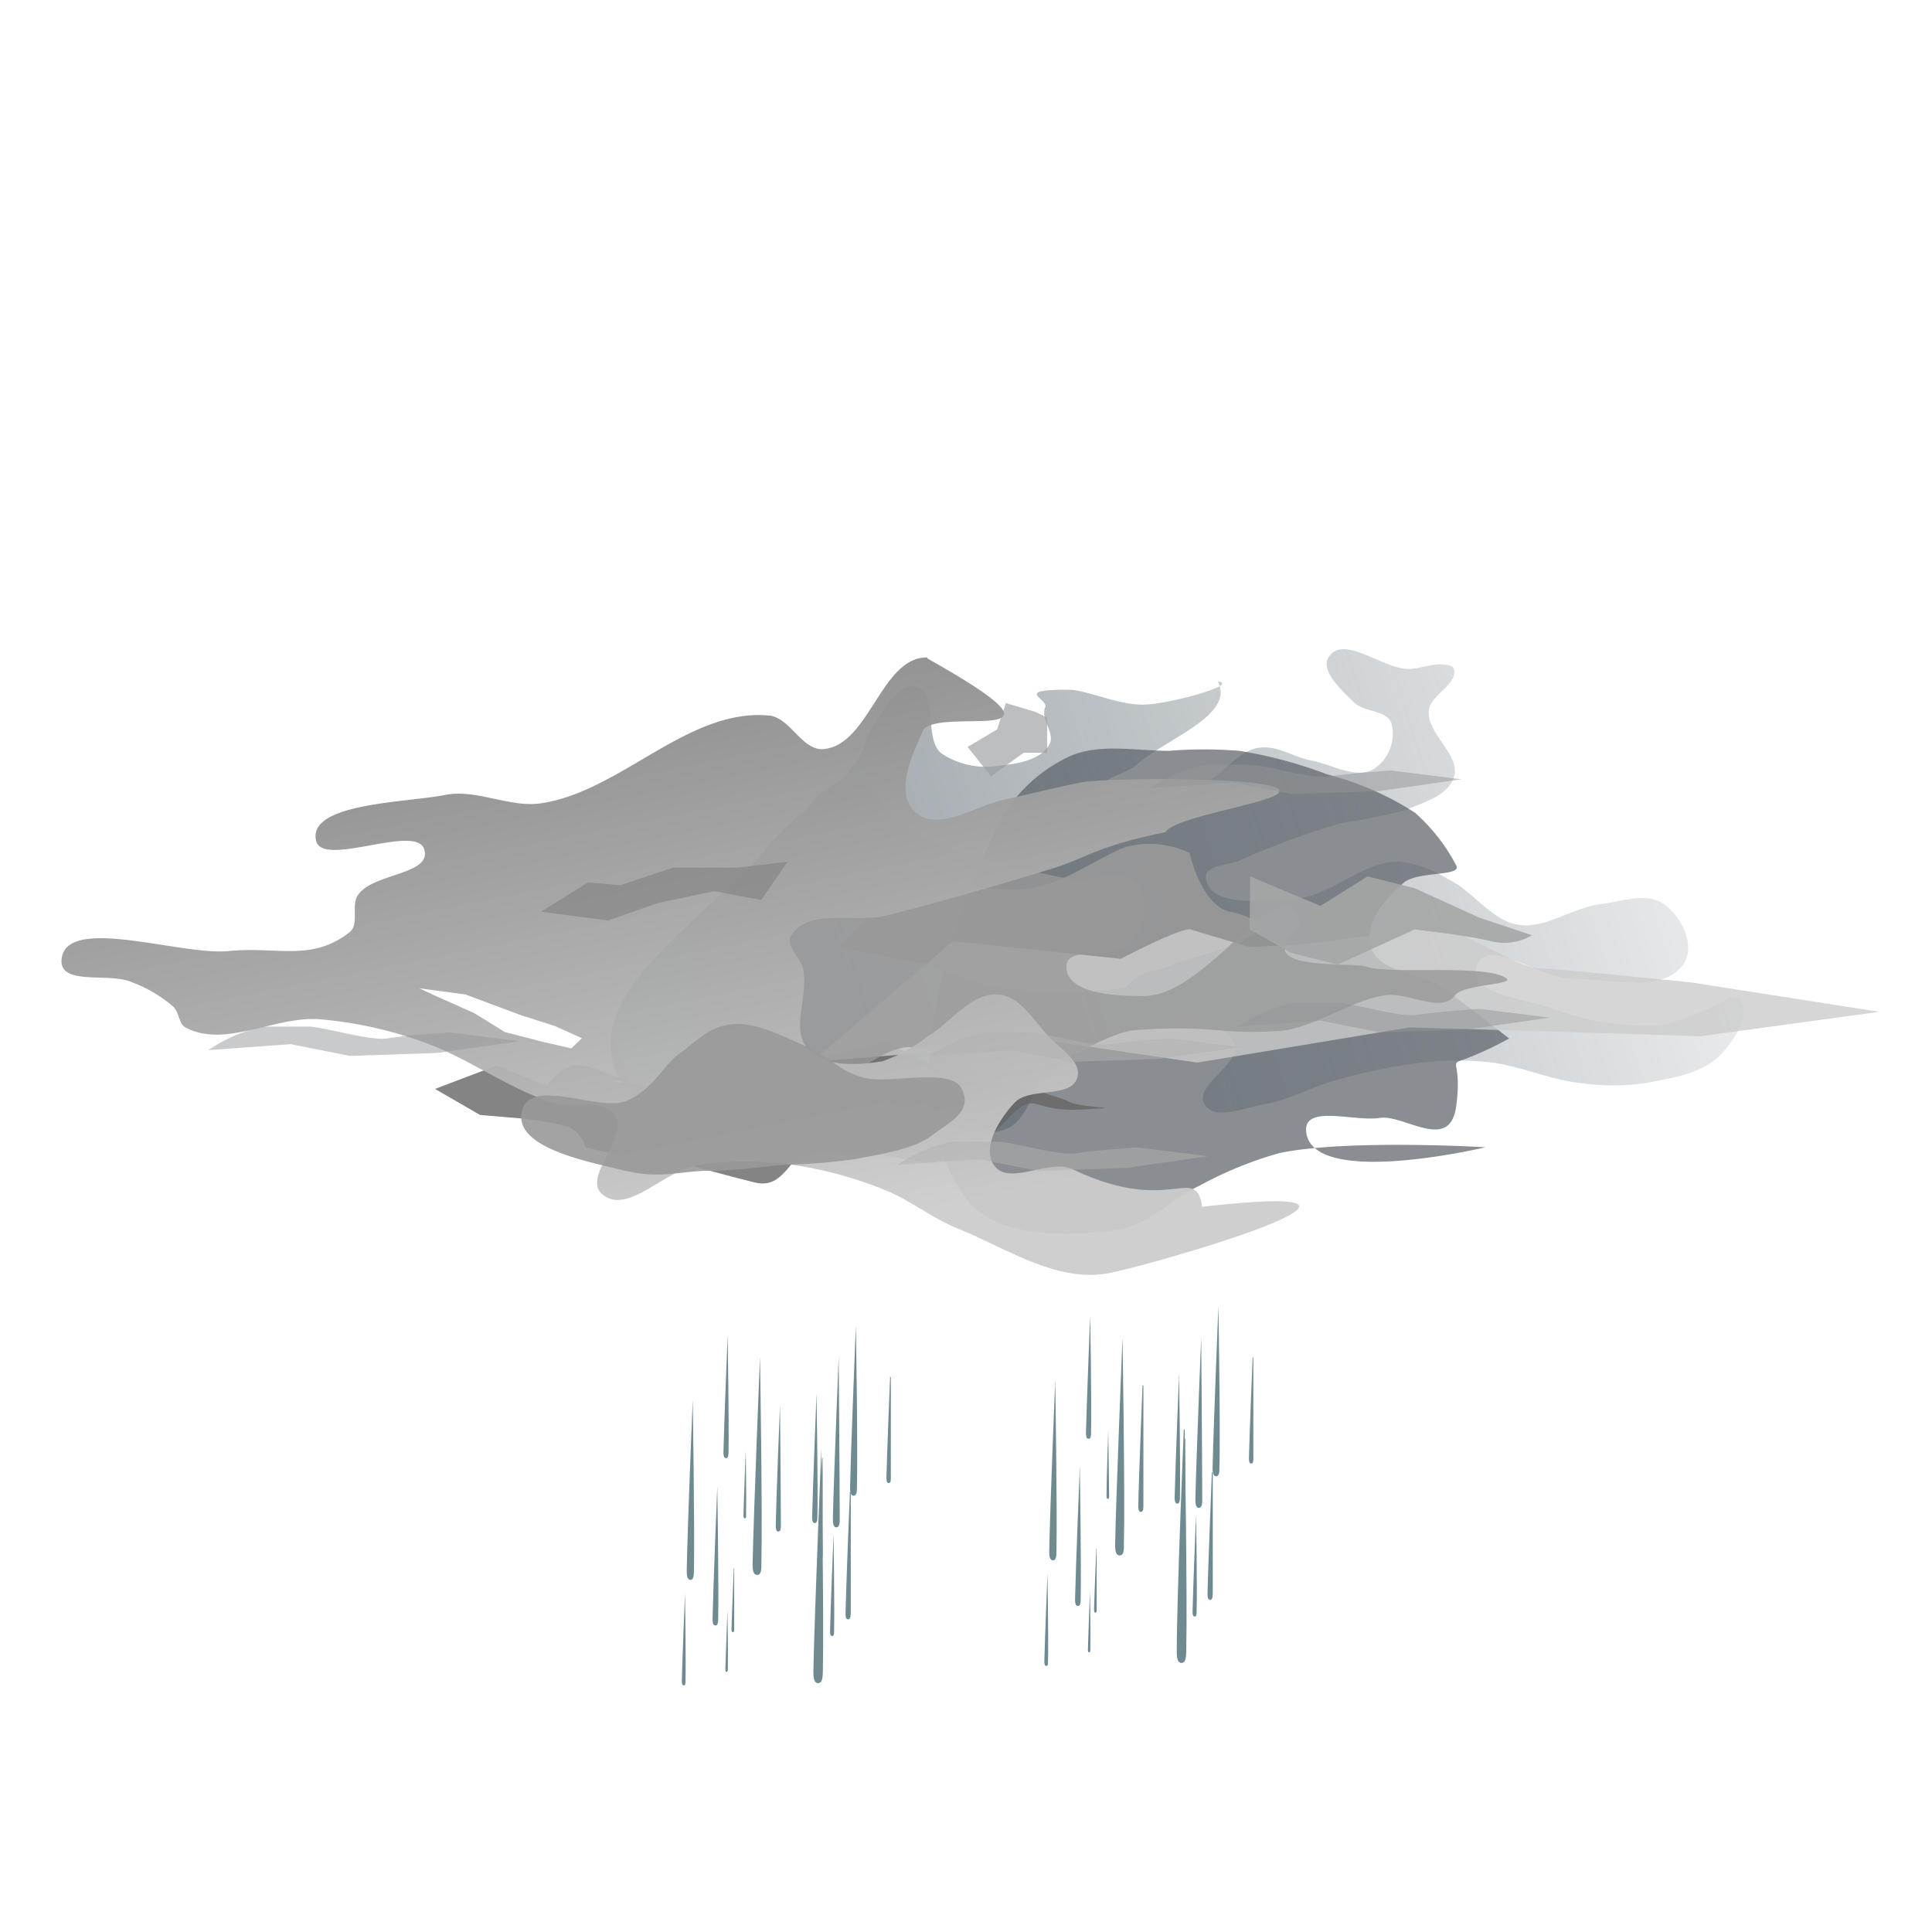 <svg id="svg13195" xmlns="http://www.w3.org/2000/svg" xmlns:xlink="http://www.w3.org/1999/xlink" viewBox="0 0 110 110"><defs><style>.cls-1{fill:#520;fill-opacity:0;}.cls-2{fill:#76797e;}.cls-2,.cls-3{opacity:0.85;}.cls-10,.cls-11,.cls-12,.cls-13,.cls-2,.cls-3,.cls-4,.cls-5,.cls-6,.cls-7,.cls-8,.cls-9{isolation:isolate;}.cls-3{fill:url(#linear-gradient);}.cls-4,.cls-7{fill:#999;}.cls-4,.cls-9{opacity:0.9;}.cls-5{fill:#666;}.cls-5,.cls-6,.cls-7{opacity:0.8;}.cls-6{fill:#ccc;}.cls-8{opacity:0.95;fill:url(#linear-gradient-2);}.cls-9{fill:#a6a7a7;}.cls-10{fill:#b3b3b3;}.cls-10,.cls-12{opacity:0.5;}.cls-11{fill:#9c9ea0;opacity:0.67;}.cls-12{fill:#959798;}.cls-13{fill:gray;opacity:0.6;}.cls-14{fill:#6f8a91;}</style><linearGradient id="linear-gradient" x1="-664.52" y1="-582.39" x2="-528.13" y2="-539.89" gradientTransform="matrix(0.66, 0, 0, -0.66, 457.32, -318.41)" gradientUnits="userSpaceOnUse"><stop offset="0" stop-color="#57646d"/><stop offset="1" stop-color="#57646d" stop-opacity="0"/></linearGradient><linearGradient id="linear-gradient-2" x1="-936.74" y1="-359.11" x2="-947.98" y2="-302.96" gradientTransform="matrix(0.66, 0, 0, -0.66, 663.94, -166.77)" gradientUnits="userSpaceOnUse"><stop offset="0" stop-color="#ccc"/><stop offset="1" stop-color="gray"/></linearGradient></defs><g id="layer1"><g id="overcast"><rect id="rect6733" class="cls-1" width="110" height="110"/><g id="g5929"><path id="path5931" class="cls-2" d="M54.93,68.16c1.77,2.38,5.77,2.27,8.71,1.85,1.75-.25,3.08-1.76,4.69-2.52a21.56,21.56,0,0,1,4.52-1.84c3.83-.8,11.73-.33,11.73-.33s-10.11,2.41-10.22-1c0-1.41,2.79-.45,4.19-.67s4,2,4.36-.67-.51-2.34.5-2.68a20.58,20.58,0,0,0,2.51-1.17s-2.62-2.1-4-3c-1.23-.81-3.42-.77-3.85-2.18s.8-2.78,1.84-3.68c.8-.7,3.35-.34,3-1a10.54,10.54,0,0,0-2.35-3,17,17,0,0,0-5-2.18,25,25,0,0,0-5-1.34,24.53,24.53,0,0,0-4,0c-1.9,0-4-.45-5.7.33a8.75,8.75,0,0,0-4.19,4.19c-2.93,6.36-5.86,15.33-1.67,20.94Z" transform="translate(0 0)"/><path id="path5933" class="cls-3" d="M43.79,48.09c1.46-1.76,3.65-2.87,5-4.74.45-.63.49-1.5,1-2.13.62-.86,1.34-2.38,2.37-2.13,1.31.32.4,2.91,1.42,3.79a4.54,4.54,0,0,0,3.32.71c1-.09,2.32-.3,2.84-1.19.37-.61-.52-1.47-.23-2.13.21-.49-1.88-1,1.3-1,1.14,0,3.06,1,4.62.83,1.37-.1,5.15-1.12,3.91-1.3,1,1.95-3,3.27-4.62,4.74-.67.6-2.36.78-2.13,1.66s1.88.56,2.84.47a9.57,9.57,0,0,0,3.32-1.18c1-.51,1.72-1.69,2.84-1.9s2,.52,3.08.71,2.53,1.1,3.55.48a2.39,2.39,0,0,0,1-2.61c-.28-.76-1.56-.61-2.13-1.18s-2-1.8-1.42-2.61c.87-1.24,3,.67,4.5.71.71,0,1.43-.36,2.13-.24.18,0,.43.07.48.24.25.88-1.34,1.45-1.43,2.37-.12,1.34,1.84,2.51,1.43,3.79-.35,1.08-1.8,1.46-2.85,1.9a34.3,34.3,0,0,1-3.55.71A44.79,44.79,0,0,0,70.56,49c-.65.28-2,.25-1.89,1,.19,1.69,3.27,1.28,5,1.18,2.1-.12,3.83-2.11,5.93-2.13a6.65,6.65,0,0,1,2.84,1c1.44.69,2.45,2.34,4,2.6s3.12-1,4.74-1.18c1.17-.15,2.58-.68,3.55,0s1.79,2.31,1.18,3.32c-1.1,1.84-4.24.92-6.39.94-1.83,0-4.88-2.45-5.45-.71-.51,1.55,2.72,1.85,4.26,2.37a15.13,15.13,0,0,0,6.16,1,13.63,13.63,0,0,0,2.85-1c.55-.17,1.25-.88,1.66-.47.75.77-.22,2.29-1,3.08-1,1.12-2.77,1.38-4.27,1.66a13,13,0,0,1-3.79,0c-1.77-.2-3.44-1-5.21-1.19a17.65,17.65,0,0,0-3.56,0,31.13,31.13,0,0,0-5,1c-1.45.38-2.79,1.18-4.27,1.42-1.09.18-2.72.93-3.31,0-.71-1.1,2.29-2.41,1.65-3.55-.92-1.67-3.8-1-5.68-.71a10.58,10.58,0,0,0-4.74,2.37c-1.09.89-1.28,2.85-2.61,3.31-2.29.81-4.7-1.26-7.11-1.66-4.93-.8-12.76,3.09-14.92-1.42-2.25-4.68,5.2-9,8.53-13Z" transform="translate(0 0)"/><path id="path5935" class="cls-4" d="M47.72,53.92l5,1,4,1.34,4,.33,3.35-.33a2.51,2.51,0,0,1,1.68-1c1.34-.33.67-.33,2-.67a27.46,27.46,0,0,0,3-1l1-.67s0-.67-1.68-1-2.34-3.35-2.34-3.35a5.19,5.19,0,0,0-3.69-.33c-1.67.67-3.35,2-5.36,2.34s-6-.67-6-.67l-3,2Z" transform="translate(0 0)"/><path id="path5937" class="cls-5" d="M24.77,62l3.52-1.34,2.84,1.17a2.94,2.94,0,0,1,1.51-1.17c.84-.17,2.52.83,3.19.83s-3.69,0,2,.34,5.53,1,5.36.17-2.18-2.69.5-2.18l2.68.5,4-1,4.53,2.18,2,.17a18.31,18.31,0,0,1,3.85,1c.84.5,3.85.33.84.5s-2.52-1.17-4.19.5a7.91,7.91,0,0,1-4.36,2.51c-.83,0-2.68-.5-4.19-.5s-2.68-.33-3.35.17S44.37,67.66,43,67.33,38,66,38,66H36.33l-3-.67a1.71,1.71,0,0,0-1-1.18,15.85,15.85,0,0,0-3-.5l-2-.17Z" transform="translate(0 0)"/><path id="path5939" class="cls-6" d="M54.26,53.59l9.55,1s3.51-1.84,4-1.67,3.35,1,3.35,1,3.68-.16,4.52-.33,6.7-.84,6.7-.84,4.36,2.35,5,2.35,8.88.83,8.88.83L107,57.61,96.81,59l-10.89-.34-5.69-.16-12.07,2-8-1.18L46.21,60.46Z" transform="translate(0 0)"/><path id="path5941" class="cls-7" d="M40,61.3c1.51,2.08,5.19.5,7.71,0,1.43-.29,2.57-1.61,4-1.68S54.59,60.81,56.1,61a10.25,10.25,0,0,0,3.35-.33c1.75-.43,3.25-1.67,5-2a27.15,27.15,0,0,1,5,0,21.65,21.65,0,0,0,3.69,0c2-.34,3.71-1.67,5.7-2,1.32-.22,3.21,1.07,4,0,.49-.65,3.57-.6,2.88-1-1.24-.79-6.51-.17-7.91-.63-.9-.3-6.89.33-3.79-2.25-.72-4.17-5.16,4-8.94,3.92-1.56,0-4.37-.12-4.36-1.67,0-1.31,2.88-.31,3.69-1.34s1-2.49.33-3.35c-.86-1-2.7-.07-4-.34-3.22-.64-6.58-1.3-9.38-3-1.08-.66-1.42-2.71-2.68-2.68-2.29,0-3.52,3-4.69,5C41.87,52.88,37.54,57.86,40,61.3Z" transform="translate(0 0)"/><path id="path5943" class="cls-8" d="M52.78,37.43c-2.63,0-3.28,5-5.9,5.22-1.21.1-1.89-1.79-3.09-1.91-4.63-.43-8.44,4.33-13,5-1.81.25-3.65-.83-5.44-.48-2.18.44-7.88.45-7.35,2.62.38,1.53,5.68-1,6.15.47s-2.91,1.34-3.77,2.61c-.41.61.1,1.67-.48,2.12-2.18,1.7-4.12.79-6.87,1.07S3.58,52,3.5,54.72c0,1.4,2.74.64,4,1.2a7.62,7.62,0,0,1,2.38,1.41c.33.32.3,1,.7,1.18,2.25,1.18,5.07-.66,7.59-.48a23,23,0,0,1,5.68,1.21c2.65.88,4.94,2.67,7.59,3.54,1.15.38,2.86-.29,3.55.71.87,1.24-1.85,3.5-.71,4.5,1.43,1.24,3.58-1.38,5.45-1.66a19.58,19.58,0,0,1,5.46,0,22.41,22.41,0,0,1,5.2,1.43c1.41.56,2.62,1.55,4,2.13C57.19,71,60.05,73,63,72.51c2.18-.35,19.67-5.41,5.45-3.8-.41-2.51-1.77.54-7.36-2.13-1.36-.65-3.65,1-4.5-.25-.7-1,.32-2.64,1.18-3.55s3.2-.21,3.57-1.43c.27-.92-1-1.65-1.66-2.36-.84-.91-1.61-2.27-2.84-2.37-1.55-.12-2.69,1.6-4,2.37a8.69,8.69,0,0,1-2.59,1.43c-1.42.24-3.31.35-4.27-.73s.06-3-.25-4.5c-.13-.66-1-1.29-.7-1.88.89-1.64,3.65-.74,5.45-1.19,3.11-.77,6.18-1.68,9.25-2.61,2.22-.67,2.61-1.31,6.63-2.13.61-1,7.38-1.8,6.39-2.48s-9.8-.62-11.14-.36c-1.5.29-3,.68-4.49,1s-3.77,1.86-5,.71-.17-3.3.48-4.75c1.32-1.24,9.45,1.19.22-4ZM23.88,56.27l2.62.35,3.19,1.19,1.89.6,1.55.7-.6.58L31,59.34l-2.26-.58L27,57.68l-2.38-1.06Z" transform="translate(0 0)"/><path id="path5945" class="cls-4" d="M35.66,66.66c1.87.48,3.18,0,4.69,0s3-.23,4.36-.34a34.39,34.39,0,0,0,4-.33c1.4-.27,3.33-.56,4.35-1.34S55.4,63.3,54.76,62s-4.24-.2-5.7-.67-1.79-1.16-3-1.68-3-1.48-4.36-1.34-2,.95-3,1.67-1.47,2-3,2.69-5.61-1.45-6,.67,4.16,2.86,6,3.35Z" transform="translate(0 0)"/><path id="path5947" class="cls-9" d="M71.18,49.9l4,1.68,2.68-1.68,2.68.67,3.69,1.68,3,1a3.13,3.13,0,0,1-2.34.34c-1.34-.34-4.36-.67-4.36-.67l-4.36,2-2.68-.67-2.34-1.34Z" transform="translate(0 0)"/><path id="path5949" class="cls-10" d="M52.92,60.12l4.69-.33,3.35.67,5-.17,4.7-.67-4-.5s-2.51.16-3.51.33-3.69-.67-4.53-.67H56.1a8.35,8.35,0,0,0-3.18,1.34Z" transform="translate(0 0)"/><path id="path5951" class="cls-11" d="M55.09,42.53l1.68-1,.5-1.5,1.68.5.67.33v2H58.28l-1.85,1.34Z" transform="translate(0 0)"/><path id="path5953" class="cls-12" d="M70.51,58.45l4.69-.34,3.35.67,5-.17,4.69-.67-4-.5s-2.52.17-3.52.34-3.69-.67-4.53-.67H73.69a8.35,8.35,0,0,0-3.18,1.34Z" transform="translate(0 0)"/><path id="path5955" class="cls-12" d="M65.48,44.88l4.69-.34,3.35.67,5-.17,4.69-.67-4-.5s-2.51.17-3.52.34-3.68-.67-4.52-.67H68.66a8.35,8.35,0,0,0-3.18,1.34Z" transform="translate(0 0)"/><path id="path5957" class="cls-10" d="M51.07,66.32,55.76,66l3.35.67,5-.17,4.69-.67-4-.5s-2.51.16-3.52.33S57.61,65,56.77,65H54.26a8.34,8.34,0,0,0-3.19,1.34Z" transform="translate(0 0)"/><path id="path5959" class="cls-12" d="M11.87,59.79l4.69-.34,3.35.67,5-.17,4.69-.67-4-.5s-2.52.17-3.52.34-3.69-.67-4.53-.67H15.05a8.35,8.35,0,0,0-3.18,1.34Z" transform="translate(0 0)"/><path id="path5961" class="cls-13" d="M30.8,51.91l2.68-1.67,1.84.16,3-1H42l2.84-.34-1.5,2.18-2.69-.5-3.18.67-2.85,1Z" transform="translate(0 0)"/></g></g></g><g id="g7153"><path id="path7018" class="cls-14" d="M40.84,84.61s-.23,5.67-.27,7.54c0,.15,0,.4.16.4s.16-.25.16-.4C40.93,90.32,40.84,84.61,40.84,84.61Z" transform="translate(0 0)"/><path id="path7020" class="cls-14" d="M44.41,80s-.21,5.15-.24,6.84c0,.13,0,.37.15.36s.14-.23.14-.36c0-1.66-.05-6.84-.05-6.84Z" transform="translate(0 0)"/><path id="path7022" class="cls-14" d="M42.46,82.59s-.11,2.76-.13,3.67c0,.07,0,.19.08.19s.07-.12.07-.19C42.5,85.37,42.46,82.59,42.46,82.59Z" transform="translate(0 0)"/><path id="path7024" class="cls-14" d="M43.27,77.27s-.36,8.86-.42,11.77c0,.23,0,.63.26.63s.24-.4.24-.63c.07-2.86-.08-11.77-.08-11.77Z" transform="translate(0 0)"/><path id="path7026" class="cls-14" d="M46.81,83s-.17,4.1-.2,5.45c0,.1,0,.29.12.29s.11-.18.11-.29c0-1.33,0-5.45,0-5.45Z" transform="translate(0 0)"/><path id="path7028" class="cls-14" d="M47.75,77.26s-.28,6.93-.33,9.2c0,.18,0,.5.2.5s.19-.32.19-.49c0-2.24-.06-9.21-.06-9.21Z" transform="translate(0 0)"/><path id="path7036" class="cls-14" d="M46.49,79.35s-.21,5.26-.25,7c0,.13,0,.37.15.37s.15-.24.15-.37C46.58,84.64,46.49,79.35,46.49,79.35Z" transform="translate(0 0)"/><path id="path7038" class="cls-14" d="M48.73,75.48s-.28,6.91-.33,9.18c0,.18,0,.5.2.5s.19-.32.19-.49c.06-2.24-.06-9.19-.06-9.19Z" transform="translate(0 0)"/><path id="path7042" class="cls-14" d="M48.39,84.94s-.21,5.19-.25,6.89c0,.14,0,.38.15.37s.14-.23.15-.36c0-1.68,0-6.9,0-6.9Z" transform="translate(0 0)"/><path id="path7044" class="cls-14" d="M50.68,78.4s-.18,4.32-.21,5.73c0,.12,0,.31.13.31s.12-.19.12-.3c0-1.4,0-5.74,0-5.74Z" transform="translate(0 0)"/><path id="path7046" class="cls-14" d="M41.78,89.28s-.11,2.61-.13,3.46c0,.07,0,.19.08.19s.07-.12.07-.18c0-.85,0-3.47,0-3.47Z" transform="translate(0 0)"/><path id="path7048" class="cls-14" d="M46.76,82.52s-.39,9.51-.45,12.63c0,.25,0,.68.27.68s.26-.43.27-.67c.07-3.08-.09-12.64-.09-12.64Z" transform="translate(0 0)"/><path id="path7050" class="cls-14" d="M47.46,87.33s-.17,4.16-.2,5.52c0,.11,0,.3.12.3s.11-.19.11-.29C47.52,91.51,47.46,87.33,47.46,87.33Z" transform="translate(0 0)"/><path id="path7056" class="cls-14" d="M39,90.69s-.15,3.76-.18,5c0,.1,0,.27.11.27s.1-.17.1-.26C39.06,94.47,39,90.69,39,90.69Z" transform="translate(0 0)"/><path id="path7060" class="cls-14" d="M41.42,91.7s-.1,2.49-.12,3.31c0,.06,0,.18.07.18s.07-.12.07-.18C41.46,94.21,41.42,91.7,41.42,91.7Z" transform="translate(0 0)"/><path id="path7070" class="cls-14" d="M39.44,79.71s-.3,7.31-.34,9.71c0,.19,0,.53.21.53s.19-.33.2-.52c.05-2.37-.07-9.72-.07-9.72Z" transform="translate(0 0)"/><path id="path7076" class="cls-14" d="M41.43,76s-.2,5-.24,6.67c0,.13,0,.35.15.35s.13-.22.14-.35C41.51,81.05,41.43,76,41.43,76Z" transform="translate(0 0)"/></g><g id="g7153-2" data-name="g7153"><path id="path7018-2" data-name="path7018" class="cls-14" d="M61.48,83.5s-.23,5.67-.27,7.54c0,.15,0,.4.16.4s.16-.25.16-.4C61.57,89.21,61.48,83.5,61.48,83.5Z" transform="translate(0 0)"/><path id="path7020-2" data-name="path7020" class="cls-14" d="M65.05,78.88s-.21,5.15-.24,6.84c0,.13,0,.37.15.36s.14-.23.14-.36c0-1.66,0-6.84,0-6.84Z" transform="translate(0 0)"/><path id="path7022-2" data-name="path7022" class="cls-14" d="M63.1,81.48S63,84.24,63,85.15c0,.07,0,.19.08.19s.07-.12.07-.19C63.14,84.26,63.1,81.48,63.1,81.48Z" transform="translate(0 0)"/><path id="path7024-2" data-name="path7024" class="cls-14" d="M63.91,76.16s-.36,8.86-.42,11.77c0,.23,0,.63.26.63s.24-.4.24-.63c.07-2.86-.08-11.77-.08-11.77Z" transform="translate(0 0)"/><path id="path7026-2" data-name="path7026" class="cls-14" d="M67.45,81.92s-.17,4.1-.2,5.45c0,.1,0,.29.12.29s.11-.19.11-.29c0-1.33,0-5.45,0-5.45Z" transform="translate(0 0)"/><path id="path7028-2" data-name="path7028" class="cls-14" d="M68.39,76.15s-.28,6.93-.33,9.2c0,.18,0,.5.2.5s.19-.32.19-.49c0-2.24-.06-9.21-.06-9.21Z" transform="translate(0 0)"/><path id="path7036-2" data-name="path7036" class="cls-14" d="M67.13,78.24s-.21,5.26-.25,7c0,.13,0,.37.15.37s.15-.24.15-.37C67.22,83.53,67.13,78.24,67.13,78.24Z" transform="translate(0 0)"/><path id="path7038-2" data-name="path7038" class="cls-14" d="M69.37,74.37s-.28,6.91-.33,9.18c0,.18,0,.5.2.5s.19-.32.19-.49c.06-2.24-.06-9.19-.06-9.19Z" transform="translate(0 0)"/><path id="path7042-2" data-name="path7042" class="cls-14" d="M69,83.83s-.21,5.19-.25,6.89c0,.14,0,.37.15.37s.14-.23.15-.36c0-1.68,0-6.9,0-6.9Z" transform="translate(0 0)"/><path id="path7044-2" data-name="path7044" class="cls-14" d="M71.32,77.29s-.18,4.31-.21,5.73c0,.12,0,.31.13.31s.12-.19.12-.3c0-1.4,0-5.74,0-5.74Z" transform="translate(0 0)"/><path id="path7046-2" data-name="path7046" class="cls-14" d="M62.42,88.17s-.11,2.61-.13,3.46c0,.07,0,.19.08.19s.07-.12.07-.18c0-.85,0-3.47,0-3.47Z" transform="translate(0 0)"/><path id="path7048-2" data-name="path7048" class="cls-14" d="M67.4,81.41S67,90.92,67,94c0,.25,0,.68.27.68s.26-.43.27-.67c.07-3.08-.09-12.64-.09-12.64Z" transform="translate(0 0)"/><path id="path7050-2" data-name="path7050" class="cls-14" d="M68.1,86.22s-.17,4.15-.2,5.52c0,.11,0,.3.12.3s.11-.19.11-.29C68.17,90.4,68.1,86.22,68.1,86.22Z" transform="translate(0 0)"/><path id="path7056-2" data-name="path7056" class="cls-14" d="M59.64,89.58s-.15,3.76-.18,5c0,.1,0,.27.11.27s.1-.17.1-.26C59.7,93.36,59.64,89.58,59.64,89.58Z" transform="translate(0 0)"/><path id="path7060-2" data-name="path7060" class="cls-14" d="M62.06,90.59s-.1,2.49-.12,3.31c0,.06,0,.18.07.18s.07-.12.07-.18C62.1,93.09,62.06,90.59,62.06,90.59Z" transform="translate(0 0)"/><path id="path7070-2" data-name="path7070" class="cls-14" d="M60.08,78.6s-.3,7.31-.34,9.71c0,.19,0,.53.21.53s.2-.33.2-.52c.05-2.37-.07-9.72-.07-9.72Z" transform="translate(0 0)"/><path id="path7076-2" data-name="path7076" class="cls-14" d="M62.07,74.89s-.2,5-.24,6.68c0,.12,0,.35.15.35s.13-.22.14-.35C62.16,79.94,62.07,74.89,62.07,74.89Z" transform="translate(0 0)"/></g></svg>